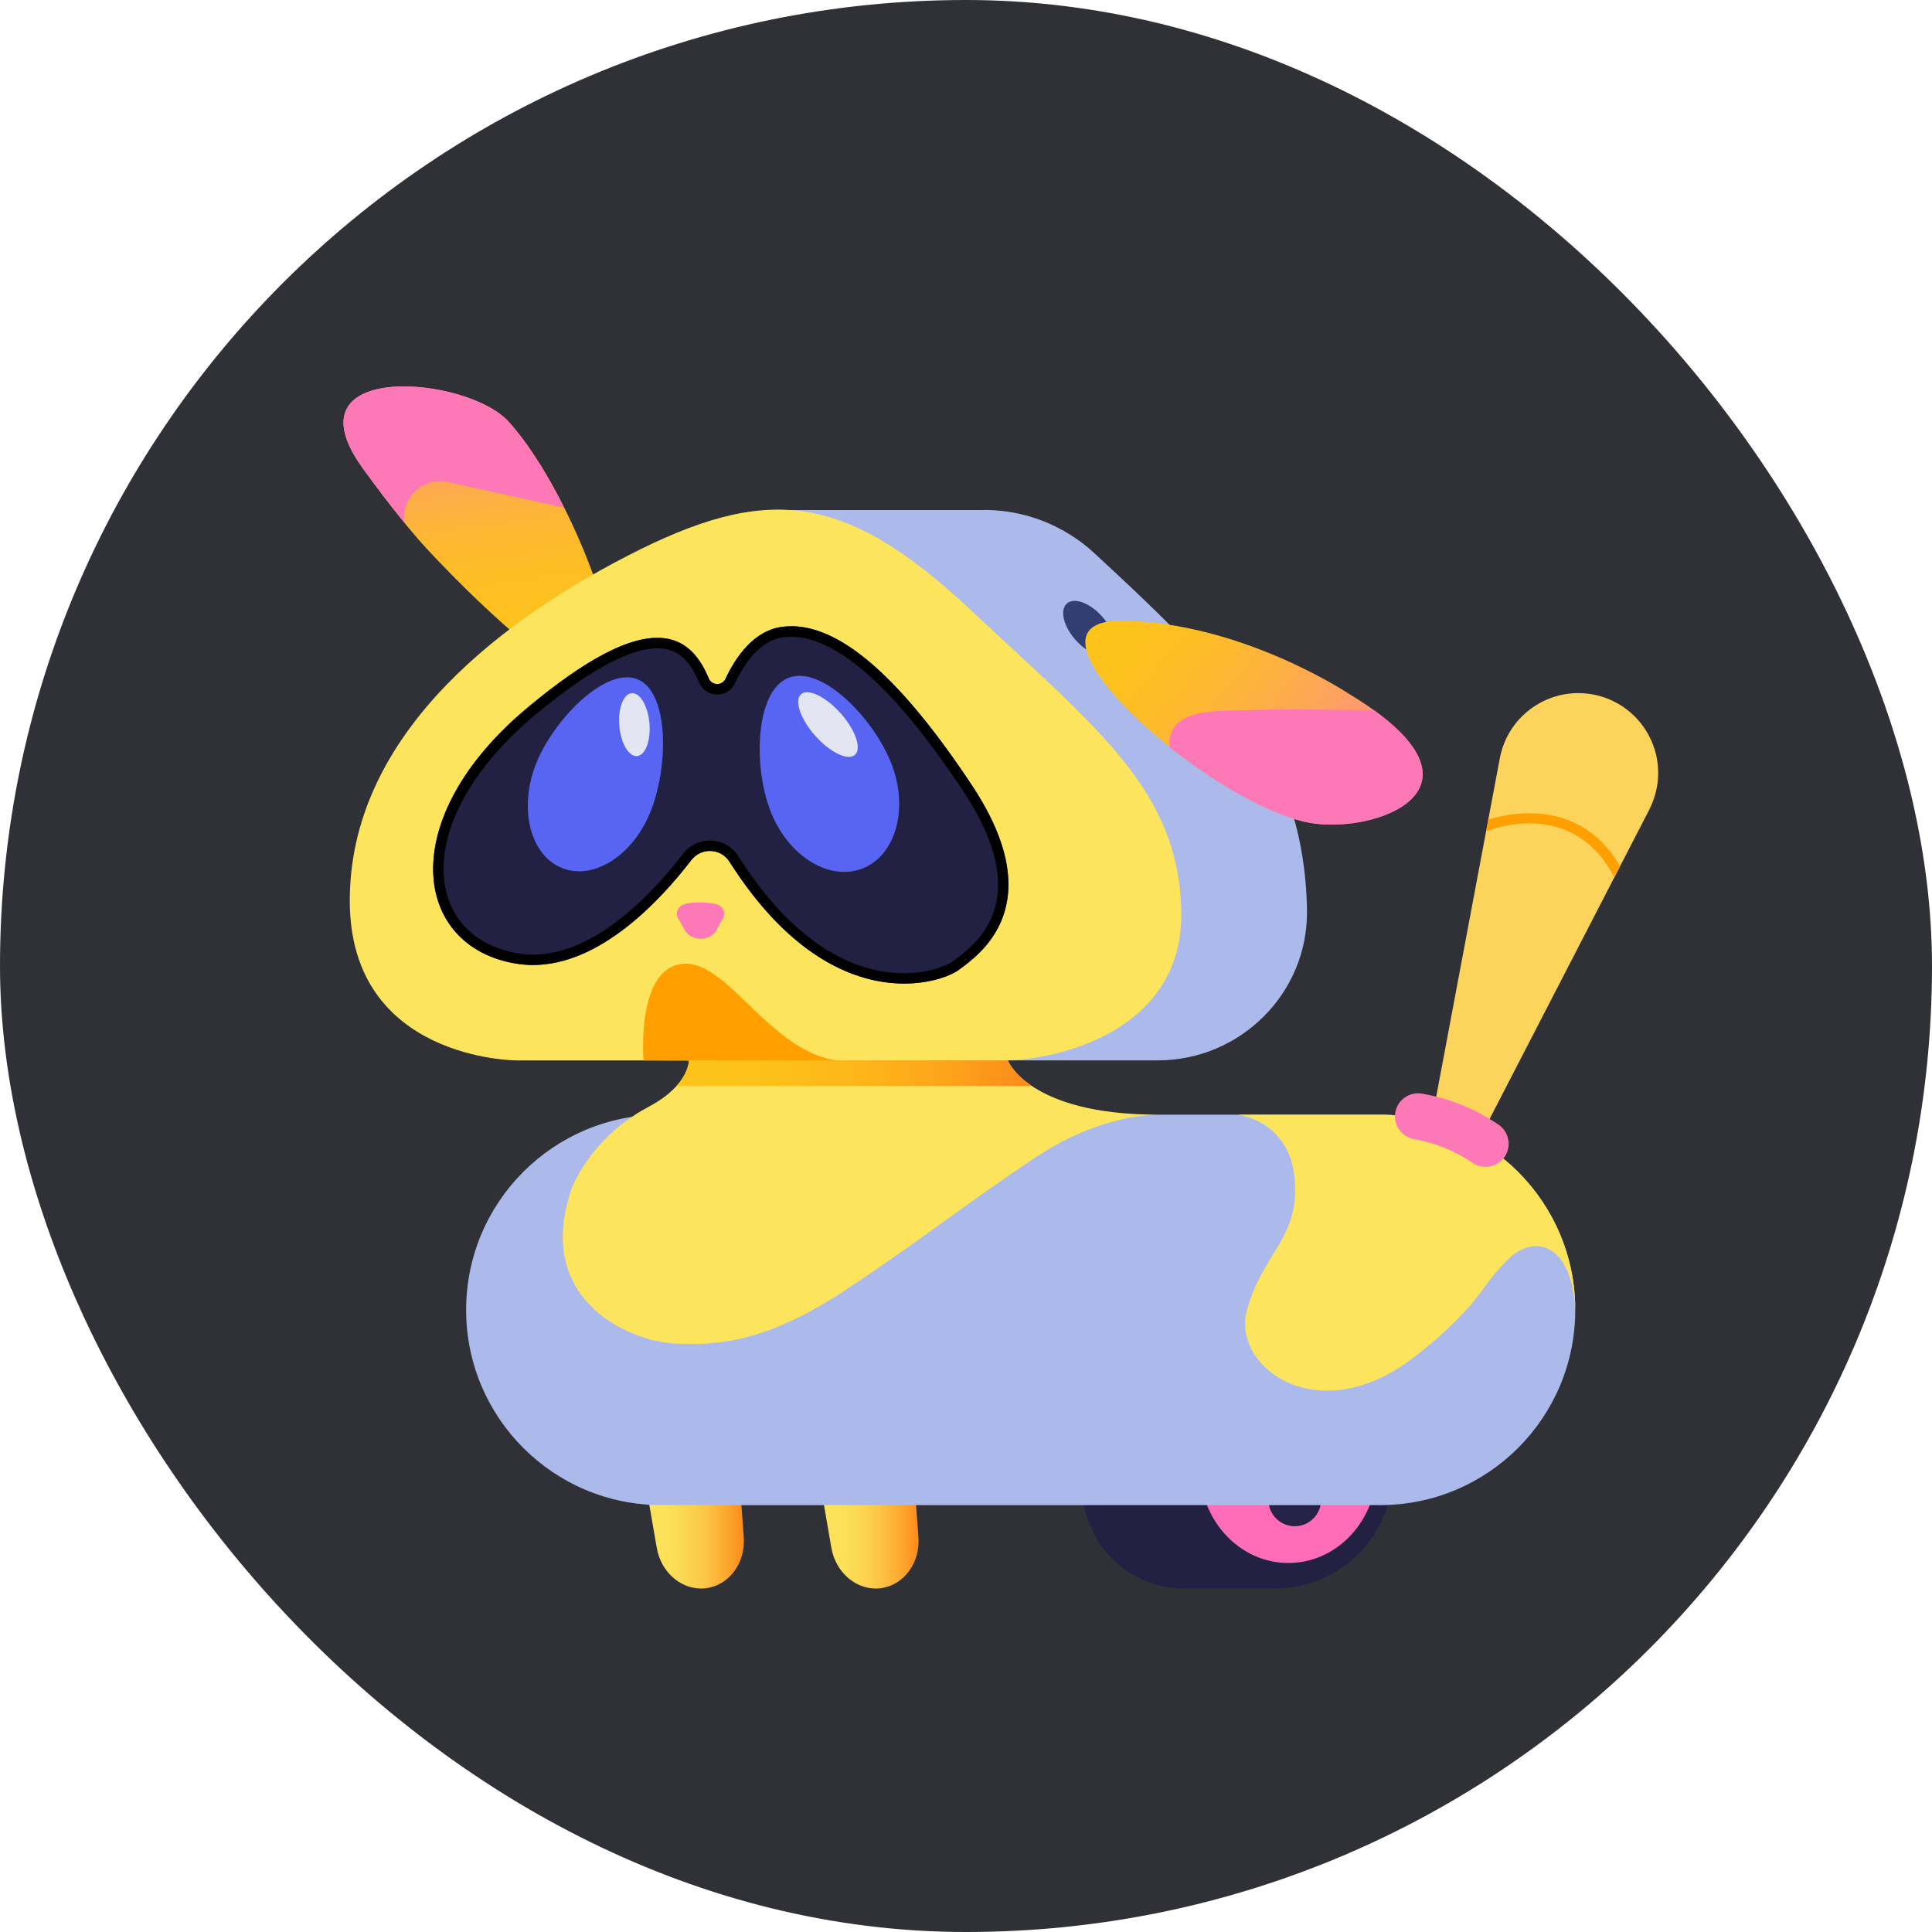 <svg width="45" height="45" viewBox="0 0 45 45" fill="none" xmlns="http://www.w3.org/2000/svg">
<rect width="45" height="45" rx="22.5" fill="#2F3136"/>
<path d="M33.364 26.012L34.934 17.66C35.124 16.651 36.097 15.986 37.106 16.176C38.115 16.366 38.78 17.339 38.59 18.348C38.556 18.527 38.493 18.703 38.415 18.858L34.517 26.409C34.181 27.034 33.245 26.707 33.364 26.012Z" fill="#FCD45C"/>
<path d="M20.51 36.993C19.971 37.059 19.467 36.645 19.364 36.051L19.044 34.199C18.934 33.558 19.329 32.959 19.911 32.887L20.092 32.864C20.674 32.792 21.204 33.278 21.253 33.927L21.392 35.801C21.437 36.404 21.049 36.927 20.51 36.993Z" fill="url(#paint0_linear_97_5401)"/>
<path d="M16.442 36.993C15.903 37.059 15.399 36.645 15.297 36.051L14.976 34.199C14.866 33.558 15.261 32.959 15.843 32.887L16.024 32.864C16.606 32.792 17.136 33.278 17.185 33.927L17.324 35.801C17.369 36.404 16.981 36.927 16.442 36.993Z" fill="url(#paint1_linear_97_5401)"/>
<path d="M8.452 10.911C9.098 11.804 9.631 12.449 9.935 12.775C10.656 13.55 11.708 14.619 13.398 15.928C15.467 17.53 13.713 11.897 11.851 9.825C10.875 8.739 6.622 8.387 8.452 10.911Z" fill="url(#paint2_linear_97_5401)"/>
<path d="M10.436 11.231L13.142 11.827C12.754 11.052 12.306 10.334 11.851 9.827C10.875 8.739 6.622 8.387 8.452 10.911C8.818 11.416 9.146 11.839 9.417 12.173L9.414 12.135C9.36 11.565 9.876 11.107 10.436 11.23V11.231Z" fill="#FD78B7"/>
<path d="M22.917 11.88H17.788V14.832C17.981 14.798 18.15 14.79 18.294 14.81C18.825 14.887 19.605 15.405 20.611 16.348C20.925 16.642 21.227 16.922 21.515 17.189C23.98 19.472 24.559 20.123 24.585 21.287C24.585 21.339 24.584 21.373 24.581 21.392C24.416 21.566 23.778 21.77 23.392 21.77V24.698H26.967C28.895 24.698 30.473 23.127 30.442 21.198C30.442 21.185 30.442 21.172 30.442 21.159C30.361 17.392 28.105 15.307 25.495 12.89C24.795 12.239 23.875 11.877 22.919 11.877L22.917 11.88Z" fill="#ACBAEB"/>
<path d="M23.392 24.699C24.569 24.699 27.575 24.041 27.514 21.224C27.453 18.408 25.586 16.999 22.614 14.213C19.645 11.427 17.838 11.289 14.623 12.942C11.408 14.596 8.147 17.259 8.147 20.979C8.147 24.699 12.033 24.699 12.033 24.699H23.474" fill="#FCE55C"/>
<path d="M16.508 15.801C16.579 15.973 16.821 15.977 16.899 15.809C17.128 15.317 17.56 14.666 18.251 14.596C19.377 14.481 20.777 15.486 22.637 18.29C24.498 21.094 22.798 22.243 22.339 22.587C21.905 22.912 19.343 23.771 16.991 20.07C16.788 19.752 16.332 19.735 16.102 20.034C15.344 21.023 13.764 22.725 12.033 22.446C9.616 22.059 9.183 19.074 12.293 16.478C15 14.22 16.029 14.64 16.508 15.799V15.801Z" fill="#232143"/>
<path d="M27.577 31.342H29.529C31.138 31.342 32.444 32.648 32.444 34.256C32.444 35.771 31.214 36.999 29.701 36.999H27.57C26.272 36.999 25.218 35.946 25.218 34.647V33.7C25.218 32.399 26.275 31.342 27.577 31.342Z" fill="#232143"/>
<path d="M30.009 36.405C31.15 36.405 32.075 35.405 32.075 34.17C32.075 32.936 31.15 31.936 30.009 31.936C28.867 31.936 27.943 32.936 27.943 34.17C27.943 35.405 28.867 36.405 30.009 36.405Z" fill="#FF6DB9"/>
<path d="M30.77 33.222C30.77 32.884 30.495 32.61 30.157 32.61C29.819 32.61 29.545 32.884 29.545 33.222V34.936C29.545 35.275 29.819 35.549 30.157 35.549C30.495 35.549 30.77 35.275 30.77 34.936V33.222Z" fill="#252147"/>
<path d="M32.144 25.963H15.404C12.893 25.963 10.857 27.999 10.857 30.51C10.857 33.022 12.893 35.057 15.404 35.057H32.144C34.655 35.057 36.691 33.022 36.691 30.51C36.691 27.999 34.655 25.963 32.144 25.963Z" fill="#ACBAEB"/>
<path d="M15.107 25.779C16.059 25.278 16.047 24.699 16.047 24.699H23.474C23.474 24.699 23.947 25.963 26.978 25.963C26.978 25.963 25.691 25.917 24.131 26.951C22.569 27.985 21.398 28.925 19.652 30.074C17.906 31.222 16.759 31.36 15.68 31.291C14.6 31.222 12.396 30.234 13.338 27.617C13.71 26.827 14.335 26.186 15.108 25.78L15.107 25.779Z" fill="#FCE55C"/>
<path d="M14.99 24.699C14.99 24.699 14.806 22.541 15.909 22.449C17.012 22.358 18.021 24.722 19.767 24.722L14.99 24.699Z" fill="#FF9F00"/>
<path d="M32.145 25.963H28.831C28.831 25.963 30.044 26.093 30.157 27.472C30.271 28.85 29.413 29.172 29.045 30.51C28.678 31.849 30.699 33.319 32.903 31.636C33.746 30.993 34.202 30.483 34.497 30.089C34.497 30.089 34.497 30.087 34.499 30.086C34.499 30.084 34.502 30.083 34.504 30.08C34.533 30.04 34.562 30.002 34.588 29.963C34.853 29.606 35.06 29.386 35.216 29.25C35.524 28.994 35.819 29.021 35.865 29.029C36.637 29.146 36.688 30.389 36.691 30.501C36.686 27.994 34.652 25.963 32.144 25.963H32.145Z" fill="#FCE55C"/>
<path d="M20.766 17.797C21.169 18.841 20.862 19.931 20.082 20.232C19.303 20.532 18.344 19.928 17.943 18.884C17.54 17.839 17.591 16.087 18.37 15.786C19.15 15.485 20.363 16.752 20.766 17.795V17.797Z" fill="#5865F2"/>
<path d="M19.913 17.582C20.076 17.437 19.927 17.004 19.58 16.614C19.233 16.224 18.82 16.026 18.657 16.171C18.494 16.316 18.643 16.749 18.99 17.139C19.337 17.529 19.75 17.727 19.913 17.582Z" fill="#E3E5F2"/>
<path d="M12.508 17.734C12.077 18.76 12.316 19.861 13.042 20.197C13.768 20.532 14.706 19.972 15.136 18.945C15.566 17.919 15.6 16.167 14.874 15.832C14.148 15.498 12.938 16.708 12.508 17.734Z" fill="#5865F2"/>
<path d="M14.838 17.61C15.032 17.593 15.161 17.252 15.127 16.847C15.092 16.443 14.907 16.128 14.713 16.145C14.52 16.161 14.39 16.503 14.425 16.907C14.459 17.312 14.644 17.626 14.838 17.61Z" fill="#E3E5F2"/>
<path d="M15.972 21.051C16.148 21.016 16.39 20.999 16.669 21.057C16.833 21.091 16.916 21.255 16.84 21.39L16.689 21.662C16.537 21.935 16.101 21.935 15.949 21.662L15.794 21.385C15.719 21.249 15.805 21.085 15.972 21.051Z" fill="#FD78B7"/>
<path d="M34.666 19.089L34.614 19.362C34.919 19.246 36.68 18.665 37.601 20.436L37.735 20.174C36.813 18.599 35.213 18.921 34.666 19.088V19.089Z" fill="#FF9F00"/>
<path d="M25.871 15.206C26.041 15.055 25.95 14.675 25.668 14.358C25.386 14.041 25.019 13.906 24.849 14.058C24.679 14.209 24.77 14.589 25.052 14.906C25.334 15.223 25.701 15.358 25.871 15.206Z" fill="#323D70"/>
<path d="M31.407 16.152C31.407 16.152 28.914 14.495 26.145 14.458C23.376 14.421 27.921 18.55 30.373 19.138C31.905 19.504 35.135 18.397 31.407 16.153V16.152Z" fill="url(#paint3_linear_97_5401)"/>
<path d="M32.011 16.548C30.07 16.515 29.712 16.518 28.493 16.555C27.427 16.587 27.215 16.963 27.24 17.4C28.249 18.206 29.457 18.919 30.373 19.138C31.811 19.483 34.749 18.526 32.011 16.548Z" fill="#FD78B7"/>
<path d="M18.424 14.832C19.504 14.832 20.853 16.04 22.434 18.424C24.117 20.962 22.748 21.979 22.232 22.362L22.192 22.393C22.097 22.463 21.686 22.667 21.058 22.667C20.087 22.667 18.628 22.194 17.196 19.941C17.052 19.714 16.805 19.578 16.534 19.578C16.286 19.578 16.058 19.691 15.908 19.887C15.235 20.763 13.888 22.235 12.413 22.235C12.298 22.235 12.183 22.226 12.071 22.207C11.218 22.071 10.613 21.567 10.409 20.828C10.071 19.593 10.852 17.999 12.448 16.666C13.693 15.628 14.657 15.101 15.309 15.101C15.755 15.101 16.055 15.346 16.282 15.894C16.352 16.066 16.519 16.176 16.704 16.176C16.89 16.176 17.043 16.075 17.119 15.913C17.334 15.455 17.707 14.897 18.276 14.839C18.325 14.835 18.374 14.832 18.424 14.832ZM18.424 14.588C18.366 14.588 18.308 14.591 18.251 14.597C17.56 14.668 17.128 15.319 16.899 15.81C16.86 15.893 16.782 15.933 16.704 15.933C16.626 15.933 16.543 15.888 16.507 15.801C16.277 15.243 15.918 14.856 15.309 14.856C14.65 14.856 13.698 15.306 12.292 16.478C9.181 19.073 9.616 22.059 12.031 22.446C12.159 22.466 12.286 22.477 12.413 22.477C13.992 22.477 15.399 20.95 16.101 20.034C16.211 19.892 16.372 19.82 16.534 19.82C16.71 19.82 16.885 19.904 16.989 20.069C18.452 22.371 19.995 22.909 21.058 22.909C21.705 22.909 22.174 22.71 22.337 22.586C22.797 22.241 24.495 21.093 22.636 18.288C20.87 15.625 19.517 14.585 18.423 14.585L18.424 14.588Z" fill="black"/>
<path d="M24.037 25.297C23.584 24.993 23.473 24.699 23.473 24.699H16.047C16.047 24.699 16.052 24.967 15.756 25.297H24.037Z" fill="url(#paint4_linear_97_5401)"/>
<path d="M34.6 27.179C34.496 27.179 34.391 27.148 34.297 27.086C33.885 26.804 33.427 26.618 32.937 26.533C32.645 26.482 32.449 26.203 32.499 25.911C32.55 25.618 32.828 25.422 33.121 25.473C33.764 25.585 34.364 25.828 34.905 26.197C35.15 26.364 35.213 26.699 35.046 26.945C34.942 27.096 34.773 27.179 34.602 27.179H34.6Z" fill="#FD78B7"/>
<defs>
<linearGradient id="paint0_linear_97_5401" x1="19.026" y1="34.929" x2="21.395" y2="34.929" gradientUnits="userSpaceOnUse">
<stop stop-color="#FCE55C"/>
<stop offset="0.23" stop-color="#FCE159"/>
<stop offset="0.43" stop-color="#FCD651"/>
<stop offset="0.63" stop-color="#FCC444"/>
<stop offset="0.82" stop-color="#FCAA31"/>
<stop offset="1" stop-color="#FD8A1A"/>
</linearGradient>
<linearGradient id="paint1_linear_97_5401" x1="14.96" y1="8.999" x2="17.329" y2="8.999" gradientUnits="userSpaceOnUse">
<stop stop-color="#FCE55C"/>
<stop offset="0.23" stop-color="#FCE159"/>
<stop offset="0.43" stop-color="#FCD651"/>
<stop offset="0.63" stop-color="#FCC444"/>
<stop offset="0.82" stop-color="#FCAA31"/>
<stop offset="1" stop-color="#FD8A1A"/>
</linearGradient>
<linearGradient id="paint2_linear_97_5401" x1="11.691" y1="16.521" x2="10.661" y2="8.804" gradientUnits="userSpaceOnUse">
<stop stop-color="#FDC41A"/>
<stop offset="0.24" stop-color="#FDC21C"/>
<stop offset="0.4" stop-color="#FDBE25"/>
<stop offset="0.54" stop-color="#FDB734"/>
<stop offset="0.66" stop-color="#FDAD49"/>
<stop offset="0.77" stop-color="#FD9F64"/>
<stop offset="0.88" stop-color="#FD8F86"/>
<stop offset="0.98" stop-color="#FD7CAD"/>
<stop offset="1" stop-color="#FD78B7"/>
</linearGradient>
<linearGradient id="paint3_linear_97_5401" x1="26.005" y1="13.928" x2="32.346" y2="19.25" gradientUnits="userSpaceOnUse">
<stop stop-color="#FDC41A"/>
<stop offset="0.15" stop-color="#FDC11E"/>
<stop offset="0.31" stop-color="#FDBB2B"/>
<stop offset="0.48" stop-color="#FDB141"/>
<stop offset="0.65" stop-color="#FDA25F"/>
<stop offset="0.82" stop-color="#FD8F86"/>
<stop offset="1" stop-color="#FD78B7"/>
</linearGradient>
<linearGradient id="paint4_linear_97_5401" x1="15.756" y1="24.998" x2="24.037" y2="24.998" gradientUnits="userSpaceOnUse">
<stop stop-color="#FDC41A"/>
<stop offset="0.28" stop-color="#FDC01A"/>
<stop offset="0.53" stop-color="#FDB51A"/>
<stop offset="0.77" stop-color="#FDA31A"/>
<stop offset="1" stop-color="#FD8A1A"/>
</linearGradient>
</defs>
</svg>
